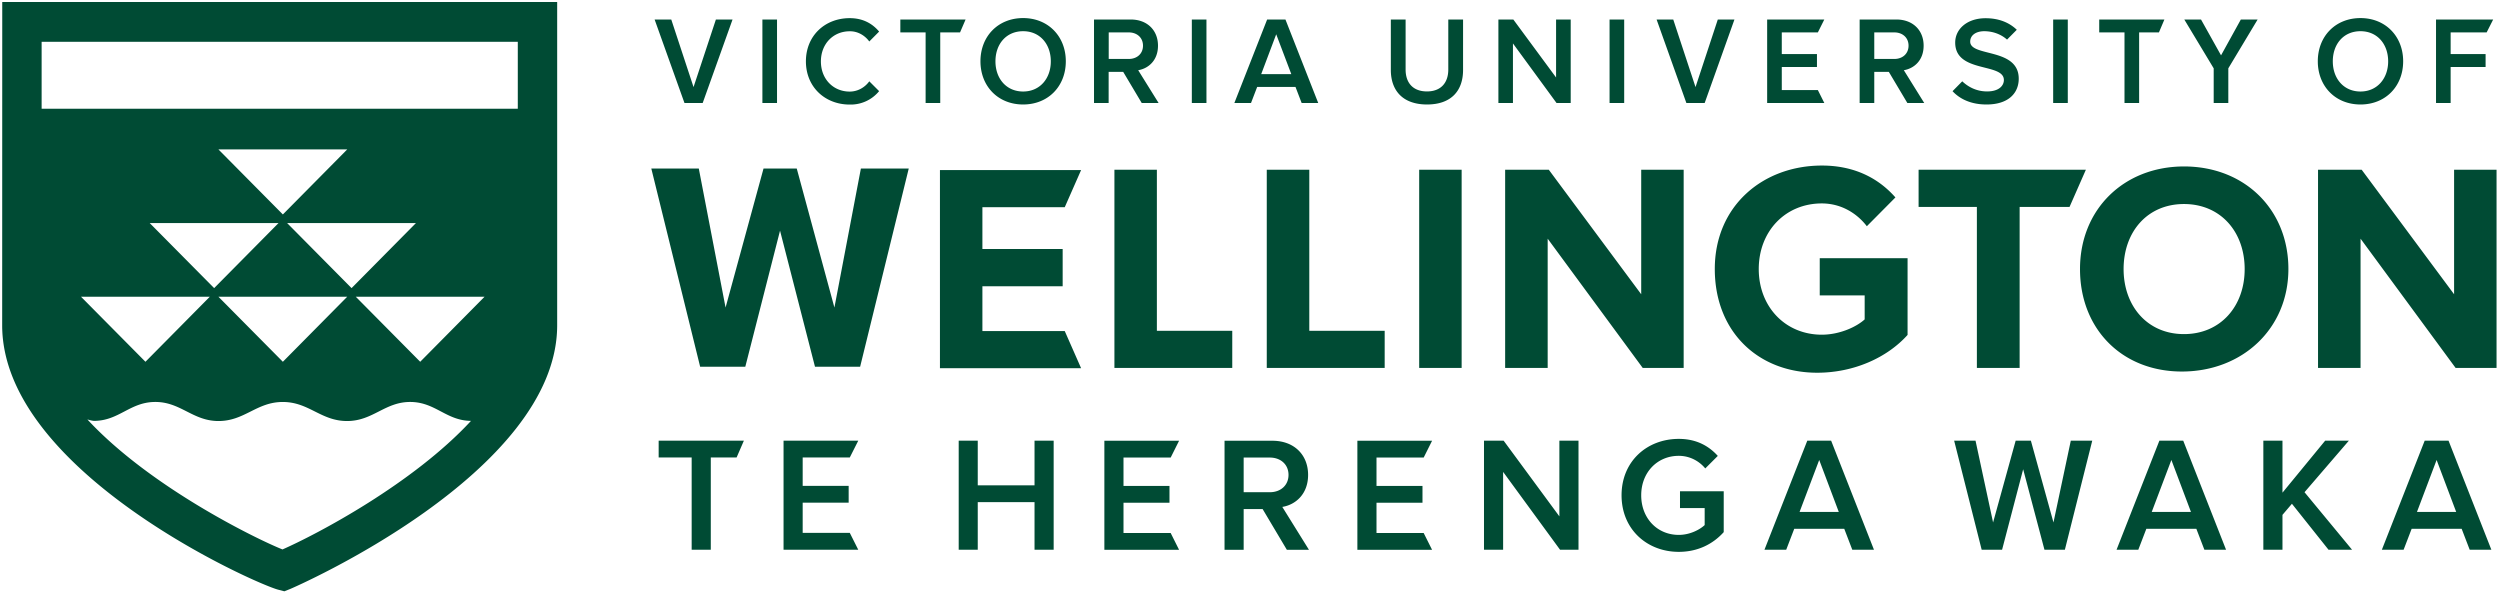 <svg xmlns="http://www.w3.org/2000/svg" viewBox="0 0 333.29 79.05" xmlns:v="https://vecta.io/nano"><path d="M114.42 73.29l-1.13-2.25h-6.28v-4.03h6.13v-2.24h-6.13v-3.78h6.28l1.13-2.24h-9.96v14.54zm-19.66 0v-12.3h3.44l.97-2.24H87.81v2.24h4.4v12.3zm45.71 0V58.75h-2.55v5.95h-7.57v-5.95h-2.54v14.54h2.54v-6.35h7.57v6.35zm16.72.01l-1.12-2.24h-6.29v-4.04h6.13v-2.24h-6.13V61h6.29l1.12-2.24h-9.96V73.3zm17.31-.01l-3.55-5.71c1.74-.28 3.44-1.68 3.44-4.27 0-2.68-1.87-4.55-4.75-4.55h-6.39V73.3h2.55v-5.43h2.53l3.23 5.43h2.94zm-5.21-7.67h-3.49V61h3.49c1.44 0 2.49.92 2.49 2.31s-1.05 2.31-2.49 2.31m21.63 7.68l-1.12-2.24h-6.29v-4.04h6.13v-2.24h-6.13V61h6.29l1.12-2.24h-9.96V73.3zm19.52-.01V58.75h-2.55v10.09l-7.43-10.09h-2.62v14.54h2.55V62.91l7.59 10.38zm18.57-12.51c-1.17-1.3-2.82-2.27-5.2-2.27-4.21 0-7.63 2.96-7.63 7.52s3.42 7.54 7.63 7.54c2.53 0 4.56-1.04 5.99-2.63v-5.45h-5.83v2.24h3.29V70c-.65.61-1.96 1.31-3.45 1.31-2.88 0-5.01-2.22-5.01-5.28 0-3.05 2.14-5.26 5.01-5.26 1.5 0 2.75.73 3.53 1.68l1.67-1.67zm20.82 12.51l-5.71-14.54h-3.18l-5.71 14.54h2.9l1.07-2.79h6.67l1.07 2.79h2.89zm-4.69-5.04h-5.23l2.62-6.93 2.61 6.93zm30.14 5.04l3.65-14.54h-2.86l-2.31 10.9-3.01-10.9h-2.03l-3.01 10.9-2.34-10.9h-2.85l3.67 14.54h2.72l2.81-10.73 2.84 10.73zm21.49 0l-5.71-14.54h-3.18l-5.71 14.54h2.9l1.07-2.79h6.67l1.07 2.79h2.89zm-4.68-5.04h-5.23l2.62-6.93 2.61 6.93zm21.48 5.04l-6.34-7.67 5.91-6.87h-3.16l-5.69 6.93v-6.93h-2.55v14.54h2.55v-4.65l1.26-1.48 4.88 6.13zm18.57 0l-5.71-14.54h-3.18l-5.71 14.54h2.9l1.07-2.79h6.67l1.07 2.79h2.89zm-4.69-5.04h-5.23l2.62-6.93 2.61 6.93zm5.38-19.2V22.63h-5.66v16.6l-12.32-16.6h-5.82v26.42h5.67V31.82l12.67 17.23zm-218.16-.16l6.48-26.42h-6.38L111.24 41l-5.02-18.53h-4.43L96.73 41l-3.57-18.53h-6.33l6.51 26.42h6.02l4.63-18.14 4.66 18.14zm29.46.2l-2.18-4.95h-10.98v-5.98h10.7V33.2h-10.7v-5.58h10.98l2.18-4.95h-18.82v26.42zm108.56-22.77c-2.1-2.39-5.25-4.25-9.8-4.25-7.85 0-14.28 5.36-14.28 13.79 0 8.39 5.81 13.83 13.65 13.83 4.87 0 9.32-2 12.05-5.04V34.42H242.6v4.96h5.99v3.2c-1.09 1-3.34 2.04-5.71 2.04-4.87 0-8.41-3.72-8.41-8.75 0-5.04 3.54-8.75 8.41-8.75 2.62 0 4.73 1.37 6 3.04l3.81-3.84zm38.19 23.21c8.05 0 14.2-5.7 14.2-13.67 0-7.96-5.86-13.67-13.91-13.67-8.01 0-13.87 5.7-13.87 13.67-.01 7.97 5.57 13.67 13.58 13.67m.28-4.99c-4.9 0-8.05-3.76-8.05-8.67 0-4.95 3.15-8.67 8.05-8.67s8.09 3.72 8.09 8.67c.01 4.91-3.18 8.67-8.09 8.67m-21.91 4.51V27.59h6.65l2.18-4.96h-22.3v4.96h7.77v21.46zM189.2 22.63h5.66v26.42h-5.66zm-24.92 26.42V44.1h-10.05V22.63h-5.66v26.42zm20.32 0V44.1h-10.05V22.63h-5.67v26.42zm39.86 0V22.63h-5.66v16.6l-12.32-16.6h-5.82v26.42h5.67V31.82L219 49.05zM136.4 13.93c3.34 0 5.69-2.43 5.69-5.76 0-3.32-2.35-5.76-5.69-5.76s-5.69 2.43-5.69 5.76 2.35 5.76 5.69 5.76m0-1.73c-2.25 0-3.69-1.74-3.69-4.02 0-2.3 1.43-4.02 3.69-4.02 2.24 0 3.69 1.72 3.69 4.02 0 2.28-1.45 4.02-3.69 4.02m-42.72 1.53L97.66 2.6h-2.22l-2.98 9.01-2.97-9.01h-2.22l3.98 11.13zm82.06 0L171.37 2.6h-2.44l-4.37 11.13h2.22l.82-2.14h5.11l.82 2.14h2.21zm-3.59-3.85h-4.01l2-5.31 2.01 5.31zM101.64 2.6h1.95v11.13h-1.95zm14.25 2.93l1.31-1.32c-.85-1.01-2.09-1.79-3.92-1.79-3.29 0-5.84 2.33-5.84 5.76 0 3.42 2.55 5.76 5.84 5.76a4.9 4.9 0 0 0 3.92-1.79l-1.31-1.31c-.57.8-1.53 1.37-2.61 1.37-2.2 0-3.84-1.68-3.84-4.02s1.64-4.02 3.84-4.02c1.08-.02 2.04.57 2.61 1.36m9.46 8.2V4.32h2.64l.74-1.72h-8.7v1.72h3.37v9.41zm29.11 0l-2.72-4.37c1.33-.22 2.64-1.28 2.64-3.27 0-2.05-1.43-3.49-3.64-3.49h-4.89v11.13h1.95V9.58h1.94l2.47 4.15h2.25zm-3.98-5.87h-2.67V4.32h2.67c1.1 0 1.9.7 1.9 1.77s-.8 1.77-1.9 1.77m8.41-5.26h1.95v11.13h-1.95zm31.36 11.33c3.22 0 4.8-1.83 4.8-4.6V2.6h-1.97v6.67c0 1.77-.99 2.92-2.84 2.92-1.87 0-2.85-1.15-2.85-2.92V2.6h-1.97v6.74c.01 2.74 1.59 4.59 4.83 4.59m19.15-.2V2.6h-1.95v7.73l-5.7-7.73h-1.99v11.13h1.94V5.79l5.81 7.94zm5.18-11.13h1.95v11.13h-1.95zm12.68 11.13l3.97-11.13h-2.22l-2.97 9.01-2.97-9.01h-2.22l3.97 11.13zm15.95 0l-.86-1.72h-4.81V8.93h4.69V7.21h-4.69V4.32h4.81l.86-1.72h-7.62v11.13zm13.32 0l-2.72-4.37c1.33-.22 2.64-1.28 2.64-3.27 0-2.05-1.43-3.49-3.64-3.49h-4.89v11.13h1.95V9.58h1.94l2.47 4.15h2.25zm-3.99-5.87h-2.67V4.32h2.67c1.1 0 1.9.7 1.9 1.77s-.8 1.77-1.9 1.77m15.03-2.58l1.3-1.31c-1.03-.99-2.43-1.54-4.16-1.54-2.44 0-4.05 1.42-4.05 3.25 0 4.11 6.49 2.65 6.49 4.99 0 .73-.63 1.52-2.24 1.52-1.43 0-2.54-.62-3.31-1.35l-1.26 1.28-.03.04c.98 1.05 2.47 1.77 4.52 1.77 3 0 4.3-1.58 4.3-3.44 0-4.16-6.47-2.87-6.47-4.94 0-.83.73-1.39 1.89-1.39 1.09.01 2.18.37 3.02 1.12m6.15-2.68h1.95v11.13h-1.95zm11.46 11.13V4.32h2.64l.73-1.72h-8.69v1.72h3.37v9.41zm11.89 0V9.11l3.91-6.51h-2.24l-2.64 4.78-2.67-4.78h-2.23l3.92 6.51v4.62zm17.62.2c3.34 0 5.69-2.43 5.69-5.76 0-3.32-2.35-5.76-5.69-5.76S309 4.84 309 8.17s2.35 5.76 5.69 5.76m0-1.73c-2.25 0-3.69-1.74-3.69-4.02 0-2.3 1.43-4.02 3.69-4.02 2.24 0 3.69 1.72 3.69 4.02 0 2.28-1.46 4.02-3.69 4.02m12.02 1.53v-4.8h4.66V7.21h-4.66V4.32h4.8l.87-1.72h-7.62v11.13zM12.61 56.11c3.25-.05 4.7-2.45 7.95-2.52 3.49-.08 5.09 2.54 8.57 2.54 3.49 0 5.08-2.54 8.57-2.54s5.08 2.54 8.57 2.54 5.08-2.62 8.57-2.54c3.25.08 4.68 2.48 7.93 2.52.01 0 .02-.01.03-.01-7.73 8.37-20.47 15.09-25.14 17.15-3.73-1.5-17.78-8.43-26.01-17.33.32.08.63.19.96.19M64.6 39.56l-8.58 8.67-8.59-8.67H64.6zm-26.32-9.82h17.17l-8.58 8.67-8.59-8.67zm8.01 9.82l-8.58 8.67-8.59-8.67h17.17zM29.12 19.92h17.17l-8.58 8.67-8.59-8.67zm-1.15 19.64l-8.58 8.67-8.59-8.67h17.17zm-8.01-9.82h17.17l-8.58 8.67-8.59-8.67zM69.03 5.57v8.93H5.55V5.57h63.48zM.3.27l-.01 43.1c0 19.44 33.67 34.42 36.78 35.24l.84.22.8-.32c.35-.14 35.57-15.41 35.57-35.14V.27H.3z" fill="#004b34"/></svg>
